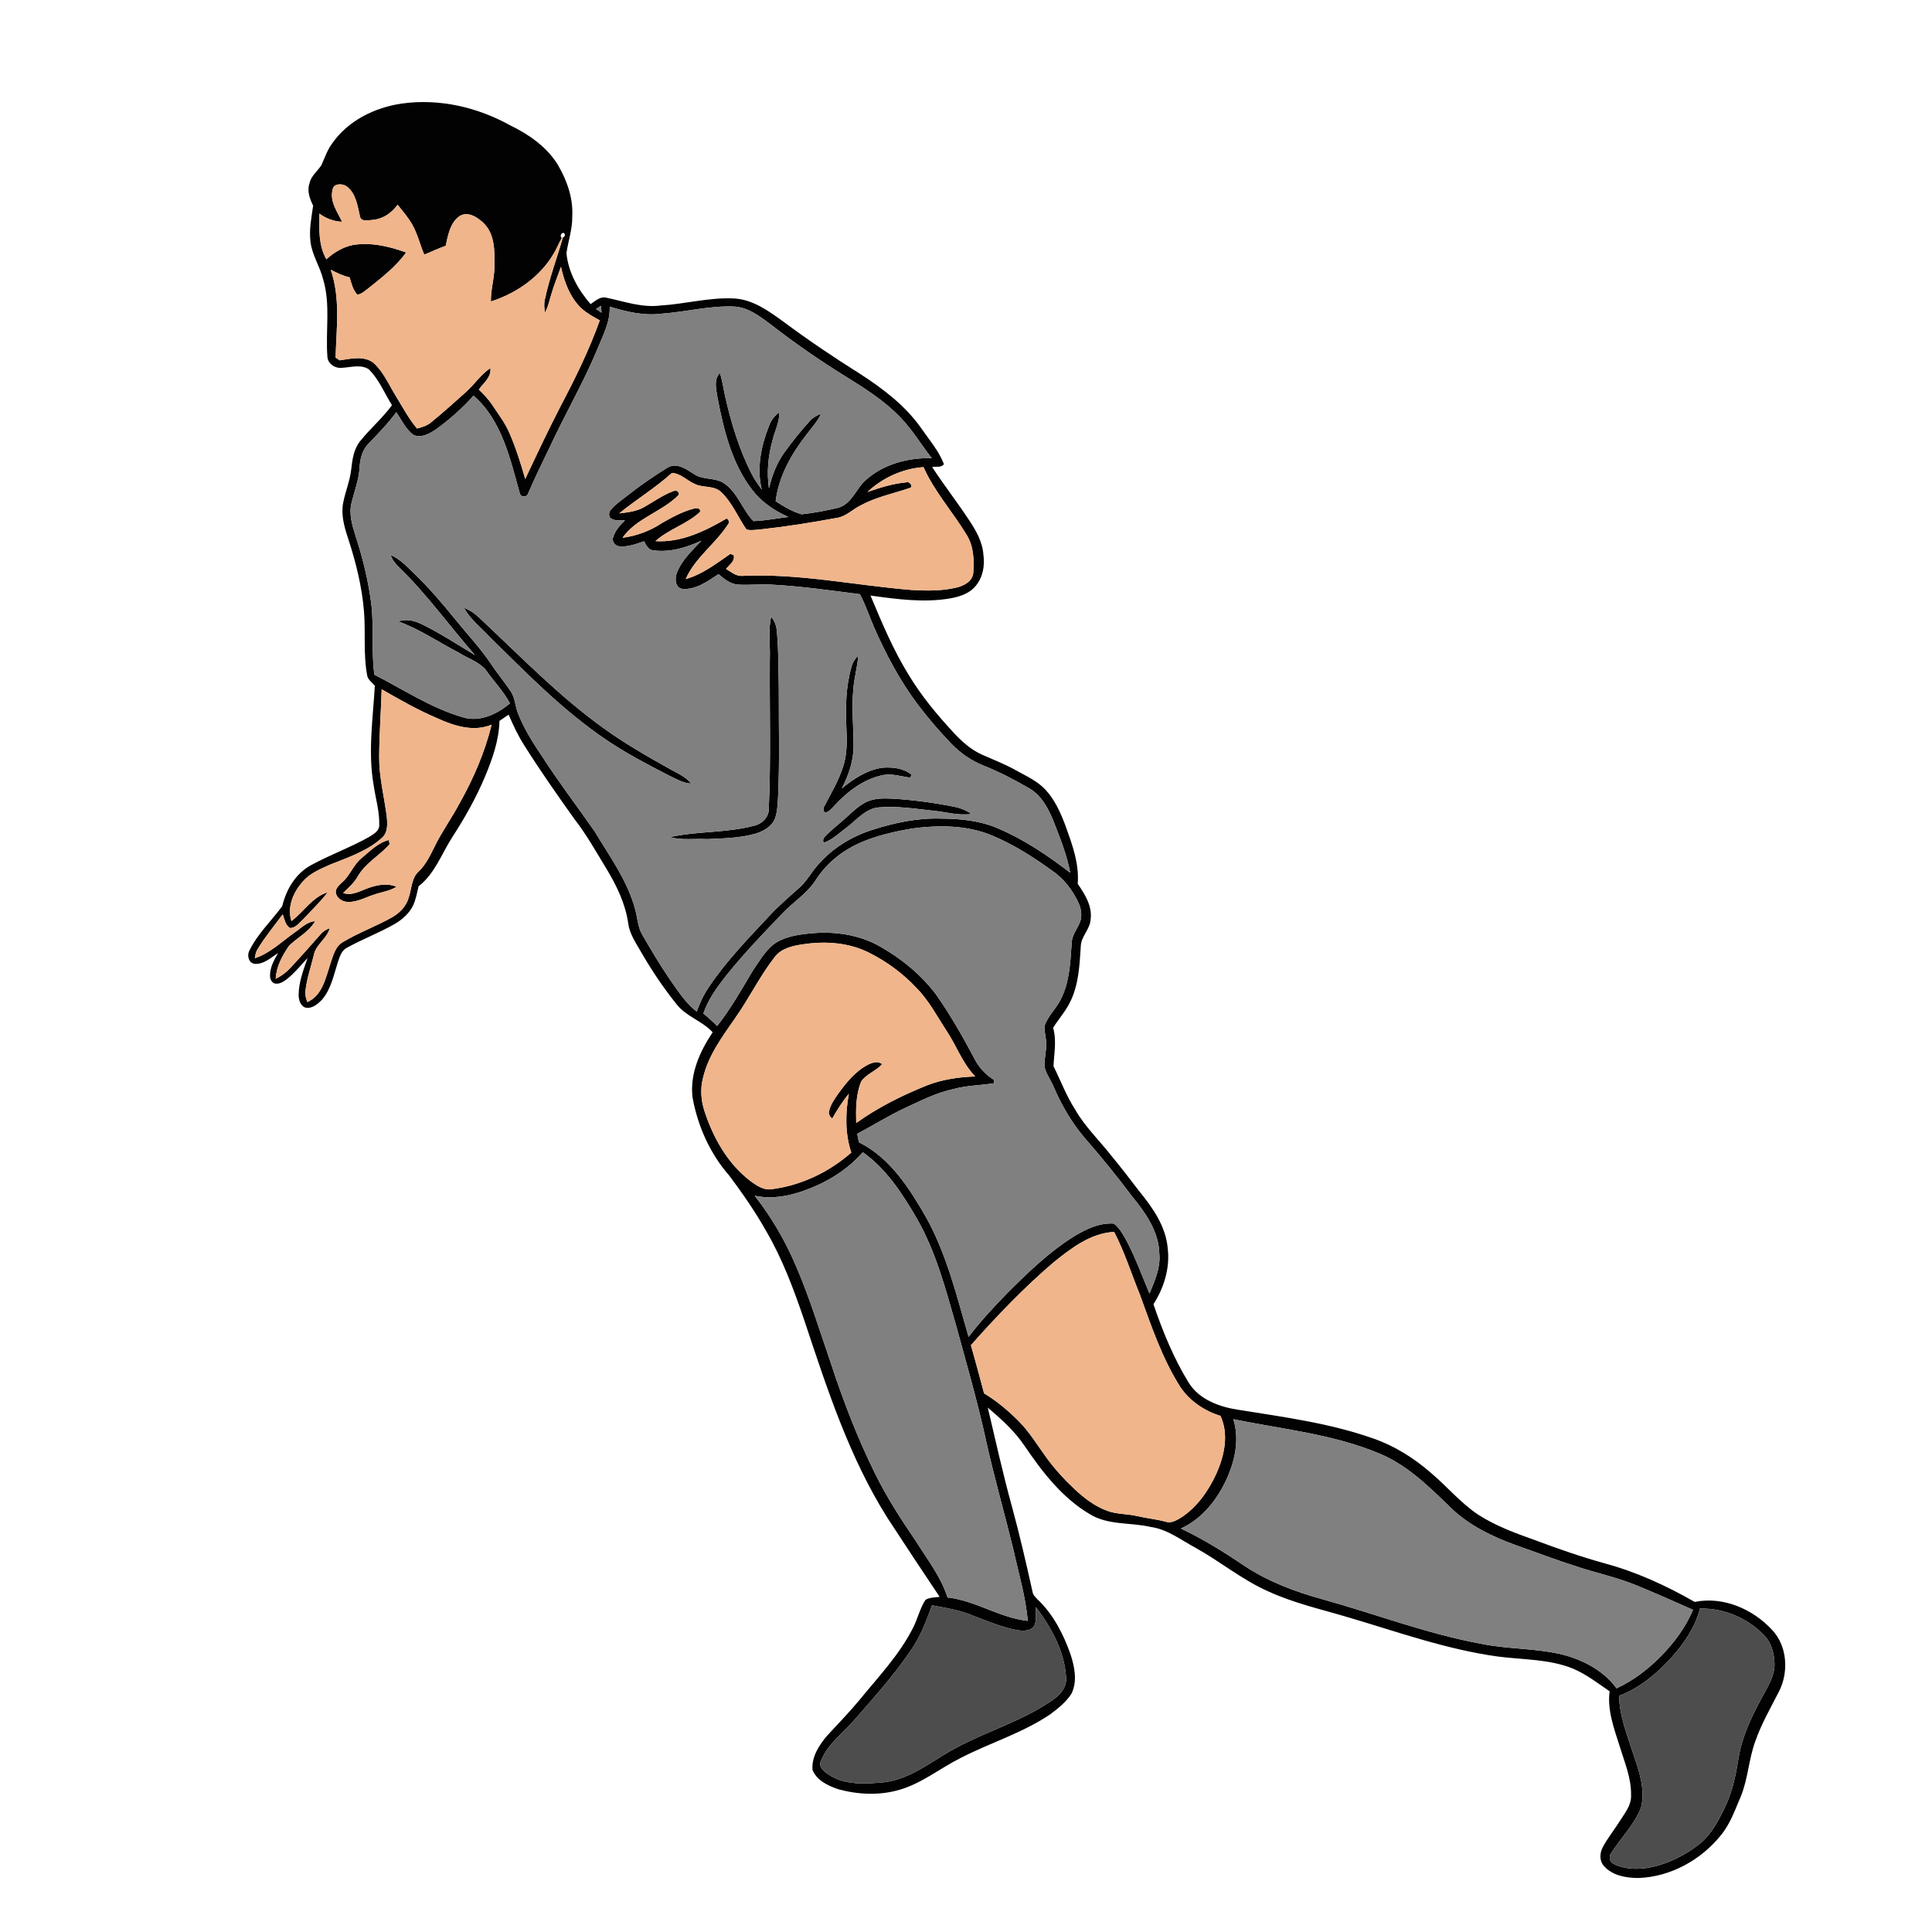 <?xml version="1.0" encoding="UTF-8" ?>
<!DOCTYPE svg PUBLIC "-//W3C//DTD SVG 1.1//EN" "http://www.w3.org/Graphics/SVG/1.1/DTD/svg11.dtd">
<svg width="1000pt" height="1000pt" viewBox="0 0 1000 1000" version="1.1" xmlns="http://www.w3.org/2000/svg">
	<g id="#020202ff">
		<path fill="#020202" opacity="1.00"
			d=" M 208.05 53.59 C 227.31 50.88 247.15 55.48 264.04 64.87 C 273.74 69.55 283.00 75.99 288.74 85.30 C 293.44 93.35 296.73 102.51 296.20 111.97 C 296.34 118.47 294.12 124.65 293.19 130.99 C 294.14 140.90 299.21 150.03 305.70 157.41 C 308.13 155.78 310.70 153.26 313.91 154.10 C 323.12 156.02 332.33 159.38 341.89 158.13 C 354.62 157.38 367.11 153.84 379.92 154.48 C 389.65 154.98 397.84 160.96 405.45 166.47 C 418.17 175.93 431.32 184.81 444.74 193.23 C 456.70 200.94 468.36 209.69 476.66 221.42 C 480.86 227.52 485.88 233.25 488.58 240.23 C 487.22 242.19 484.49 241.33 482.49 241.76 C 488.48 250.94 495.23 259.60 501.28 268.75 C 504.98 274.25 508.50 280.24 509.00 287.02 C 509.82 292.61 508.80 298.70 505.11 303.14 C 501.96 307.17 496.82 308.80 491.98 309.70 C 478.24 312.09 464.25 310.14 450.57 308.26 C 456.47 322.36 462.38 336.53 470.47 349.54 C 476.88 360.13 484.80 369.70 493.18 378.78 C 497.53 383.53 502.41 388.00 508.36 390.64 C 514.08 393.18 519.95 395.43 525.43 398.49 C 530.89 401.55 536.85 404.13 541.18 408.81 C 546.08 414.09 549.01 420.81 551.52 427.47 C 554.98 437.10 558.67 447.01 557.82 457.43 C 561.51 462.87 565.48 469.01 564.50 475.92 C 564.21 481.10 559.44 484.72 559.41 489.94 C 558.77 499.70 558.33 509.91 553.81 518.80 C 551.48 523.57 547.85 527.50 545.09 532.00 C 547.00 538.54 545.58 545.25 545.29 551.87 C 549.02 559.36 551.96 567.30 556.54 574.37 C 561.65 583.31 569.19 590.45 575.49 598.51 C 580.31 604.40 584.99 610.40 589.59 616.47 C 596.59 625.04 603.44 634.74 604.41 646.11 C 605.67 656.23 602.47 666.59 597.02 675.07 C 601.82 689.14 607.48 703.02 615.29 715.72 C 620.76 724.47 631.21 728.24 640.97 729.70 C 664.37 733.46 688.11 736.57 710.57 744.48 C 721.69 748.30 731.79 754.63 740.62 762.34 C 748.92 769.32 755.92 777.83 764.98 783.91 C 774.15 789.86 784.50 793.61 794.74 797.26 C 806.57 801.69 818.51 805.85 830.69 809.23 C 847.03 813.63 862.52 820.77 877.17 829.15 C 891.98 826.15 907.32 832.86 917.30 843.71 C 925.19 852.11 925.91 865.70 920.72 875.68 C 916.37 884.12 911.62 892.43 908.48 901.43 C 905.10 910.73 904.77 920.85 900.96 930.03 C 898.02 936.82 895.59 944.01 890.81 949.81 C 880.50 962.70 864.61 971.52 847.97 972.05 C 841.66 972.04 834.54 970.82 830.19 965.83 C 827.67 963.03 828.01 958.83 829.78 955.75 C 832.20 951.31 835.39 947.35 838.08 943.07 C 840.77 938.76 844.54 934.47 844.23 929.05 C 844.38 920.19 840.80 911.96 838.27 903.64 C 835.38 894.52 831.86 885.15 833.13 875.41 C 827.03 871.22 821.10 866.63 814.25 863.71 C 801.89 858.65 788.28 859.12 775.24 857.41 C 748.74 853.77 723.47 844.67 697.92 837.15 C 683.96 832.97 669.62 829.78 656.34 823.65 C 642.93 817.71 631.58 808.21 618.81 801.14 C 611.27 797.09 604.19 791.48 595.47 790.33 C 585.09 787.91 573.66 789.55 564.21 783.80 C 549.95 775.44 539.56 762.01 530.42 748.53 C 525.26 740.79 518.30 734.56 511.27 728.57 C 515.33 745.73 519.13 762.96 523.82 779.96 C 527.80 794.50 531.17 809.20 534.44 823.92 C 534.68 825.59 535.98 826.74 537.09 827.90 C 545.12 835.55 550.34 845.66 554.01 856.01 C 556.18 862.55 557.77 870.12 554.61 876.61 C 551.80 881.04 547.57 884.36 543.41 887.46 C 529.05 897.09 512.29 902.13 497.02 910.02 C 486.48 915.33 477.10 923.06 465.62 926.38 C 455.36 929.41 444.27 928.91 434.02 926.15 C 428.69 924.36 422.65 921.57 420.53 915.97 C 420.06 909.24 424.04 903.12 428.27 898.22 C 433.85 892.16 439.61 886.25 444.87 879.91 C 454.65 867.92 465.53 856.54 472.56 842.61 C 474.99 837.90 476.11 832.56 479.01 828.10 C 481.18 826.72 483.90 826.91 486.35 826.51 C 477.24 812.96 468.27 799.32 459.34 785.66 C 439.49 754.18 428.01 718.50 416.32 683.44 C 410.94 667.62 405.09 651.84 396.66 637.35 C 391.00 627.29 384.42 617.78 377.51 608.55 C 367.52 597.17 361.15 582.88 358.46 568.05 C 356.96 555.88 362.27 544.19 368.86 534.30 C 363.45 528.38 355.16 526.19 350.22 519.81 C 343.42 511.39 337.39 502.36 331.96 493.00 C 329.24 488.21 325.91 483.54 325.17 477.94 C 323.73 467.88 319.27 458.59 314.08 449.97 C 308.67 441.11 303.62 432.01 297.23 423.81 C 288.29 411.30 279.48 398.69 271.28 385.68 C 268.11 380.69 265.59 375.33 263.27 369.91 C 261.69 370.99 260.10 372.06 258.51 373.13 C 258.30 383.20 254.85 392.79 251.04 401.99 C 246.43 412.89 240.63 423.26 234.18 433.18 C 228.59 441.84 225.09 452.23 216.66 458.74 C 215.84 462.12 215.25 465.61 213.77 468.80 C 211.72 472.85 208.19 475.99 204.30 478.24 C 196.29 482.85 187.59 486.09 179.52 490.58 C 176.72 492.01 175.84 495.25 174.89 497.99 C 172.70 504.71 171.35 512.10 166.55 517.57 C 164.43 519.71 161.63 522.09 158.40 521.61 C 155.53 520.90 154.57 517.58 154.57 514.97 C 154.62 508.34 157.05 502.05 159.18 495.87 C 155.76 499.58 152.56 503.55 148.60 506.72 C 146.77 508.11 144.53 509.63 142.11 509.03 C 140.52 508.42 139.75 506.68 139.76 505.08 C 139.69 500.77 141.85 496.90 143.92 493.28 C 140.29 495.65 136.65 499.10 132.03 498.90 C 128.80 498.70 127.72 494.70 129.02 492.17 C 133.21 483.43 140.47 476.71 146.11 468.98 C 148.12 460.43 152.99 452.20 160.87 447.87 C 170.72 442.48 181.36 438.67 191.15 433.15 C 193.37 431.69 196.44 430.11 196.29 427.00 C 196.50 420.02 194.38 413.25 193.40 406.39 C 190.38 389.32 193.05 372.00 194.01 354.88 C 192.41 353.15 190.17 351.63 189.96 349.08 C 188.04 338.45 189.26 327.57 188.43 316.84 C 187.39 303.60 184.12 290.64 179.98 278.06 C 178.11 272.35 176.45 266.26 177.63 260.23 C 178.76 254.42 181.12 248.90 181.78 242.99 C 182.36 237.92 183.06 232.54 186.35 228.42 C 191.52 221.89 197.98 216.48 202.89 209.72 C 198.95 203.48 196.19 196.32 190.83 191.11 C 186.70 188.42 181.46 190.19 176.90 190.38 C 173.39 190.79 169.51 188.16 169.45 184.43 C 168.45 171.20 171.16 157.61 167.28 144.66 C 165.64 137.90 161.44 131.96 160.69 124.97 C 159.95 118.76 161.20 112.57 162.08 106.45 C 160.37 102.93 158.83 98.93 160.16 95.01 C 160.92 91.15 164.24 88.70 166.31 85.58 C 168.03 81.89 169.27 77.94 171.68 74.61 C 179.85 62.55 193.90 55.62 208.05 53.59 M 172.17 98.10 C 170.54 104.21 174.60 109.58 177.07 114.80 C 172.80 114.60 168.73 113.12 165.32 110.56 C 165.17 118.57 164.83 126.98 168.92 134.20 C 172.83 130.67 177.50 127.83 182.71 126.80 C 192.04 125.28 201.48 127.51 210.23 130.68 C 204.87 138.10 197.52 143.73 190.44 149.40 C 188.74 150.63 187.13 152.28 184.94 152.50 C 182.64 150.05 181.89 146.67 180.97 143.55 C 177.50 142.80 174.31 141.21 171.17 139.60 C 176.28 154.26 174.13 169.91 173.70 185.08 C 174.23 185.43 175.28 186.15 175.81 186.51 C 181.49 185.69 188.22 183.97 193.24 187.74 C 198.50 192.46 201.29 199.14 204.92 205.06 C 208.42 210.72 211.53 216.68 215.84 221.80 C 218.57 221.11 221.33 220.25 223.47 218.32 C 229.48 213.40 235.27 208.22 241.04 203.03 C 245.51 199.07 248.82 193.89 253.81 190.52 C 254.45 195.17 250.25 198.23 247.84 201.63 C 250.30 204.04 252.72 206.52 254.66 209.38 C 257.85 214.27 261.51 218.92 263.78 224.35 C 267.07 231.98 269.58 239.93 271.86 247.92 C 277.70 235.49 283.56 223.06 289.84 210.84 C 297.55 196.24 304.86 181.39 310.45 165.83 C 307.23 164.04 303.95 162.26 301.17 159.81 C 295.05 154.17 292.13 146.01 290.34 138.09 C 288.81 142.55 286.98 146.90 285.63 151.42 C 284.48 154.89 283.89 158.58 282.08 161.80 C 281.69 159.54 281.48 157.22 282.03 154.96 C 284.34 144.06 288.27 133.59 291.37 122.91 C 292.52 122.30 292.71 121.55 291.94 120.64 C 290.53 120.04 289.55 122.47 290.83 123.15 C 289.98 124.52 289.32 126.01 288.61 127.45 C 282.07 141.49 268.61 151.45 254.09 156.05 C 253.91 149.98 255.94 144.12 255.89 138.05 C 256.04 130.39 256.29 121.43 250.43 115.60 C 247.28 112.54 242.29 109.15 237.92 111.83 C 232.96 115.28 231.90 121.74 230.68 127.24 C 226.90 128.55 223.30 130.31 219.59 131.80 C 217.35 126.49 216.05 120.78 213.12 115.77 C 211.03 112.26 208.36 109.15 205.79 105.98 C 202.79 110.13 198.36 113.30 193.16 113.78 C 190.91 113.96 186.81 115.09 186.30 111.89 C 185.05 106.47 184.23 100.13 179.50 96.50 C 177.35 94.90 172.62 94.80 172.17 98.10 M 311.06 158.30 C 310.42 158.70 309.14 159.50 308.50 159.90 C 309.45 160.55 310.41 161.21 311.37 161.87 C 311.26 160.68 311.16 159.49 311.06 158.30 M 315.57 158.71 C 315.91 166.46 312.18 173.39 309.35 180.35 C 302.12 197.91 292.46 214.31 284.52 231.53 C 280.68 239.44 276.82 247.35 273.35 255.43 C 272.62 257.67 269.26 257.43 268.97 255.05 C 263.96 237.26 259.73 217.47 245.09 204.81 C 239.22 211.37 232.60 217.28 225.44 222.41 C 222.13 224.57 217.79 226.97 213.85 225.03 C 209.94 222.02 207.86 217.35 205.12 213.36 C 200.82 219.24 195.71 224.44 190.69 229.69 C 187.46 232.96 186.38 237.56 186.12 242.00 C 185.77 248.24 183.47 254.10 181.99 260.11 C 180.50 265.77 182.20 271.56 183.90 276.96 C 187.84 289.01 190.89 301.38 192.34 313.99 C 193.51 325.70 192.20 337.53 193.78 349.21 C 208.81 356.90 223.12 366.47 239.46 371.23 C 248.25 373.99 257.29 369.62 263.95 364.05 C 260.55 357.66 255.38 352.50 251.31 346.57 C 247.59 342.37 241.93 340.69 237.30 337.72 C 226.89 332.38 217.22 325.60 206.14 321.66 C 210.11 320.25 214.35 321.15 218.02 322.96 C 227.70 327.59 236.64 333.59 245.85 339.07 C 232.64 323.98 220.92 307.56 206.50 293.56 C 204.63 291.80 203.00 289.75 202.19 287.28 C 207.25 289.34 210.87 293.57 214.75 297.23 C 222.41 304.61 229.29 312.75 235.99 321.01 C 241.94 328.39 248.52 335.30 253.82 343.19 C 257.09 348.18 260.96 352.75 264.27 357.71 C 266.45 360.86 266.62 364.78 267.78 368.33 C 270.89 376.61 275.60 384.16 280.55 391.44 C 289.11 404.74 298.71 417.33 307.75 430.29 C 315.64 443.38 324.96 456.08 328.88 471.08 C 330.01 475.27 330.11 479.82 332.36 483.65 C 336.91 491.63 341.66 499.51 346.83 507.12 C 350.99 512.95 354.86 519.17 360.62 523.60 C 362.21 519.15 364.21 514.83 366.89 510.93 C 375.97 497.30 387.49 485.56 398.61 473.62 C 403.27 468.62 408.48 464.17 413.58 459.64 C 417.59 456.19 419.96 451.36 423.49 447.50 C 430.86 438.99 440.80 432.95 451.47 429.54 C 462.94 425.85 474.95 423.30 487.05 423.69 C 497.00 423.75 507.13 424.72 516.37 428.69 C 529.95 434.43 542.27 442.78 553.94 451.72 C 552.22 442.40 548.61 433.57 545.19 424.78 C 542.54 418.37 539.05 411.76 532.86 408.13 C 525.14 403.62 517.18 399.50 508.87 396.18 C 502.79 393.73 497.30 389.97 492.74 385.27 C 486.31 378.66 480.29 371.63 474.75 364.26 C 465.61 352.08 458.51 338.51 452.37 324.60 C 449.92 318.93 448.00 313.03 445.09 307.56 C 430.07 305.65 415.04 303.47 399.91 302.64 C 393.93 302.22 387.94 302.98 381.98 302.59 C 377.99 302.33 374.82 299.66 371.92 297.18 C 366.28 300.82 360.19 305.44 353.11 304.79 C 349.28 304.10 349.22 299.22 350.41 296.34 C 352.98 289.76 358.36 284.88 363.08 279.83 C 355.39 283.42 346.79 286.02 338.24 284.87 C 335.62 284.67 334.43 282.20 333.37 280.16 C 329.35 281.54 325.21 283.12 320.89 282.81 C 318.61 282.76 316.56 280.46 317.33 278.18 C 318.35 274.65 320.93 271.87 323.47 269.33 C 320.93 269.20 318.01 269.80 315.86 268.10 C 315.05 266.88 315.05 265.24 316.01 264.10 C 318.34 261.08 321.63 259.01 324.56 256.64 C 331.34 251.28 338.47 246.38 345.82 241.85 C 350.72 239.32 355.42 243.02 359.43 245.49 C 364.07 248.58 370.26 247.01 374.85 250.21 C 381.85 255.02 384.24 263.79 389.96 269.72 C 396.04 269.53 402.03 268.28 408.06 267.57 C 400.86 264.44 394.15 259.85 389.35 253.58 C 378.79 239.90 374.63 222.67 371.42 206.02 C 370.78 201.73 369.21 196.60 372.61 193.04 C 373.92 197.06 374.45 201.27 375.39 205.39 C 378.56 219.26 382.71 233.02 389.27 245.69 C 390.67 248.42 392.46 250.92 394.29 253.38 C 391.50 242.24 393.98 230.57 398.16 220.12 C 399.16 217.38 401.03 215.09 403.37 213.39 C 403.52 218.46 401.03 223.01 399.87 227.84 C 397.63 235.93 396.75 244.44 398.03 252.78 C 399.58 246.11 402.05 239.60 406.10 234.03 C 410.16 228.51 414.39 223.10 419.02 218.05 C 420.60 216.22 422.72 215.01 424.98 214.20 C 423.16 218.11 420.22 221.29 417.64 224.70 C 409.73 234.81 403.06 246.46 401.48 259.41 C 405.68 262.18 410.08 264.81 414.95 266.20 C 421.33 265.50 427.69 264.26 433.94 262.80 C 441.07 260.68 443.09 252.75 448.31 248.31 C 457.53 240.10 470.12 236.87 482.26 237.13 C 476.76 230.15 472.22 222.40 465.99 216.01 C 457.86 207.52 447.87 201.16 437.94 195.01 C 424.51 186.69 411.47 177.74 399.03 168.02 C 393.35 163.81 387.34 159.05 379.98 158.67 C 367.46 158.14 355.24 161.43 342.81 162.33 C 333.57 163.58 324.34 161.46 315.57 158.71 M 449.00 254.64 C 455.51 252.40 462.18 250.30 469.07 249.67 C 470.82 248.90 472.98 252.11 470.81 252.61 C 462.38 255.48 453.50 257.25 445.59 261.53 C 441.33 263.56 437.91 267.41 433.06 268.07 C 420.11 270.47 407.10 272.56 394.01 273.98 C 391.48 274.14 388.89 274.70 386.39 274.10 C 381.97 267.71 379.01 260.18 373.30 254.72 C 369.60 251.15 363.98 252.62 359.63 250.51 C 355.60 248.77 352.41 245.06 347.80 244.80 C 339.28 252.50 329.39 258.47 320.51 265.73 C 324.90 265.19 329.48 264.73 333.39 262.47 C 338.36 259.65 343.06 256.24 348.46 254.23 C 349.94 253.63 351.61 254.21 351.37 256.07 C 342.82 264.96 329.44 268.03 322.22 278.35 C 329.50 277.39 336.57 274.79 342.67 270.68 C 347.87 267.74 353.20 264.80 359.02 263.29 C 360.35 262.84 362.95 262.87 362.27 265.05 C 355.48 271.30 346.13 273.90 339.25 280.09 C 352.55 280.93 364.96 274.91 376.11 268.36 C 377.46 269.31 377.64 270.40 376.66 271.63 C 370.20 281.58 359.75 288.67 354.93 299.72 C 363.55 297.31 370.74 291.69 378.00 286.71 C 378.43 286.86 379.30 287.16 379.73 287.31 C 380.66 290.37 377.42 292.39 375.78 294.47 C 378.33 295.99 380.79 298.18 383.95 298.08 C 413.53 296.64 442.69 303.03 472.06 305.39 C 479.80 305.81 487.70 305.93 495.28 304.07 C 498.91 303.16 503.07 301.03 503.72 296.95 C 504.27 290.08 504.06 282.67 500.23 276.68 C 493.09 264.88 483.64 254.48 478.01 241.79 C 467.20 242.53 456.90 247.27 449.00 254.64 M 197.55 356.78 C 197.20 368.52 196.30 380.24 196.26 391.98 C 196.22 402.14 198.78 412.03 200.11 422.04 C 200.54 425.96 201.00 430.76 197.71 433.65 C 190.23 440.46 180.39 443.72 171.16 447.40 C 166.12 449.67 160.72 451.79 156.96 456.02 C 151.96 461.52 148.46 469.29 150.83 476.76 C 157.21 471.96 161.68 464.25 169.62 461.84 C 165.78 466.85 161.17 471.23 156.89 475.86 C 154.85 477.62 153.01 480.44 150.01 480.32 C 147.65 478.74 147.24 475.72 146.33 473.26 C 141.94 479.26 137.12 484.97 133.29 491.36 C 132.38 492.74 132.18 494.39 131.88 495.98 C 139.78 493.39 145.87 487.33 152.55 482.62 C 155.84 480.40 158.92 477.04 163.10 476.81 C 160.01 482.31 154.06 485.18 149.67 489.46 C 146.14 494.55 143.00 500.29 142.70 506.62 C 145.49 505.27 148.02 503.44 150.12 501.17 C 155.45 495.47 160.64 489.64 165.77 483.76 C 167.06 482.19 168.76 481.07 170.69 480.43 C 169.22 485.91 163.36 488.89 162.38 494.55 C 160.92 500.65 158.74 506.61 158.11 512.88 C 157.81 514.87 158.39 516.82 159.08 518.67 C 166.88 515.25 168.55 506.13 171.00 498.89 C 172.41 494.78 173.47 489.86 177.56 487.55 C 185.70 482.70 194.65 479.45 202.90 474.82 C 206.87 472.54 210.39 469.00 211.58 464.47 C 213.15 459.91 212.92 454.32 216.86 450.94 C 220.54 447.31 222.77 442.59 225.03 438.02 C 228.79 430.33 233.85 423.39 237.84 415.83 C 245.07 403.01 250.94 389.39 254.47 375.08 C 245.16 378.99 235.02 375.75 226.34 371.78 C 216.36 367.54 206.93 362.18 197.55 356.78 M 472.03 428.85 C 460.29 430.90 448.31 433.67 438.06 440.00 C 431.77 443.89 426.34 449.17 422.30 455.37 C 417.88 462.49 410.50 466.87 404.86 472.90 C 394.90 483.30 384.89 493.70 375.88 504.95 C 371.16 510.98 366.52 517.27 364.07 524.60 C 366.55 526.63 368.95 528.76 371.19 531.06 C 378.21 522.16 383.77 512.28 389.55 502.58 C 392.73 497.85 395.69 492.81 400.06 489.06 C 405.42 484.92 412.37 483.86 418.93 483.17 C 431.56 481.83 444.83 483.66 455.92 490.14 C 466.86 496.35 476.75 504.56 484.39 514.59 C 491.79 525.14 498.22 536.33 504.24 547.72 C 506.54 552.37 510.10 556.27 514.54 558.98 C 514.53 559.40 514.52 560.25 514.52 560.68 C 507.50 561.83 500.31 561.79 493.42 563.72 C 484.59 565.61 476.52 569.77 468.37 573.52 C 459.90 577.50 451.95 582.47 443.70 586.87 C 443.98 588.31 444.28 589.78 444.57 591.24 C 461.00 599.38 471.10 615.65 479.90 631.05 C 490.22 650.10 495.37 671.31 501.34 691.98 C 507.44 683.97 514.27 676.56 521.31 669.37 C 531.84 658.82 542.68 648.35 555.30 640.31 C 561.67 636.41 568.88 632.78 576.54 633.33 C 579.63 635.72 581.48 639.28 583.33 642.64 C 587.83 651.34 591.21 660.54 594.98 669.57 C 597.63 663.03 600.74 656.28 600.08 649.05 C 599.87 637.50 592.87 627.68 585.85 619.10 C 578.04 608.67 569.80 598.57 561.23 588.76 C 554.45 580.78 549.22 571.56 545.11 561.96 C 543.68 558.61 541.29 555.63 540.63 552.00 C 540.46 547.96 541.67 544.00 541.50 539.96 C 541.45 536.97 540.48 534.06 540.63 531.07 C 542.37 525.82 546.76 522.04 549.12 517.11 C 553.67 508.15 554.02 497.83 554.71 488.00 C 554.81 484.17 557.35 481.16 558.79 477.79 C 560.24 474.55 559.75 470.78 558.37 467.61 C 555.29 460.86 550.65 454.75 544.46 450.58 C 534.78 443.59 524.62 437.08 513.56 432.50 C 500.50 426.99 485.85 427.00 472.03 428.85 M 401.16 495.14 C 393.40 505.03 387.91 516.44 380.70 526.71 C 373.95 536.43 366.58 546.26 363.87 557.99 C 362.36 563.65 362.86 569.62 364.64 575.15 C 369.13 588.81 376.46 602.02 387.99 610.96 C 391.38 613.53 395.40 616.38 399.90 615.46 C 414.94 613.45 429.27 606.56 440.63 596.56 C 437.35 586.79 437.53 576.20 439.36 566.16 C 436.03 570.09 433.33 574.48 430.78 578.94 C 429.57 578.01 428.67 576.59 429.15 575.03 C 429.82 571.85 431.79 569.17 433.57 566.52 C 437.85 560.57 442.60 554.56 449.23 551.11 C 451.47 550.01 454.43 548.93 456.59 550.82 C 453.47 554.30 448.58 555.80 445.80 559.68 C 442.94 566.48 442.99 574.02 443.17 581.27 C 454.46 573.16 466.99 566.95 479.85 561.77 C 487.79 558.69 496.33 557.45 504.81 557.18 C 498.28 550.54 495.20 541.53 490.14 533.87 C 485.13 526.24 480.89 517.99 474.44 511.44 C 467.43 503.92 459.02 497.72 449.84 493.12 C 439.49 487.92 427.49 487.02 416.17 488.69 C 410.77 489.44 404.74 490.62 401.16 495.14 M 422.70 613.68 C 412.73 618.08 401.56 621.27 390.65 618.92 C 399.30 629.95 406.41 642.18 411.91 655.07 C 419.16 671.77 424.41 689.23 430.33 706.43 C 436.69 725.72 444.02 744.73 453.05 762.95 C 459.07 775.15 466.48 786.59 474.15 797.81 C 480.01 807.21 487.05 816.14 490.44 826.84 C 504.95 828.45 517.47 837.41 531.99 838.96 C 530.86 826.47 527.24 814.40 524.56 802.19 C 519.97 783.37 514.61 764.75 510.41 745.83 C 506.04 725.69 500.29 705.88 494.85 686.01 C 489.41 667.10 484.39 647.78 474.50 630.59 C 467.08 617.87 458.80 605.03 446.59 596.39 C 440.10 603.91 431.71 609.60 422.70 613.68 M 545.41 653.33 C 529.99 666.46 515.96 681.13 502.55 696.28 C 504.90 704.56 507.15 712.88 509.36 721.21 C 515.98 725.16 521.90 730.20 527.34 735.65 C 532.93 741.25 536.97 748.12 541.64 754.46 C 545.93 760.37 550.88 765.77 556.20 770.78 C 561.13 775.39 566.62 779.62 573.02 781.97 C 578.01 783.82 583.43 783.52 588.57 784.71 C 593.41 785.86 598.39 786.31 603.22 787.59 C 606.15 788.67 608.98 786.89 611.41 785.44 C 619.72 780.01 625.56 771.54 629.64 762.64 C 633.73 753.39 636.17 742.40 631.69 732.83 C 623.44 730.32 615.88 725.19 611.00 718.03 C 601.55 703.17 595.93 686.39 589.95 669.95 C 585.56 659.16 582.06 647.98 576.67 637.63 C 564.51 638.29 554.51 646.00 545.41 653.33 M 638.37 734.59 C 641.51 744.43 639.43 755.08 635.45 764.36 C 630.56 775.53 622.59 786.04 611.23 791.16 C 622.61 796.57 633.36 803.19 643.78 810.26 C 656.06 818.46 669.99 823.76 684.16 827.67 C 711.78 835.33 738.69 845.69 766.96 850.88 C 781.03 853.74 795.61 853.04 809.56 856.62 C 820.00 859.46 830.27 864.97 836.72 873.88 C 845.50 869.83 853.26 863.85 860.00 856.95 C 866.70 850.04 872.55 842.17 876.29 833.25 C 866.68 828.95 857.05 824.71 847.32 820.70 C 837.27 816.53 826.60 814.28 816.29 810.89 C 805.77 807.55 795.45 803.59 785.03 799.94 C 772.57 795.45 760.30 789.59 750.73 780.23 C 739.63 769.47 728.30 758.20 713.74 752.26 C 689.75 742.25 663.62 739.74 638.37 734.59 M 482.42 830.90 C 479.45 839.03 476.40 847.23 471.34 854.34 C 462.87 866.95 452.64 878.26 442.70 889.71 C 436.72 896.76 428.61 902.39 425.03 911.19 C 423.29 914.28 426.34 916.82 428.68 918.35 C 437.16 924.21 448.09 923.38 457.85 922.47 C 471.56 920.75 482.34 911.46 494.09 905.10 C 510.48 896.16 528.81 890.96 544.27 880.32 C 548.45 877.61 552.38 873.41 551.80 868.03 C 550.94 854.62 544.10 842.34 536.17 831.79 C 536.07 834.98 536.66 838.38 535.41 841.42 C 533.52 844.43 529.41 844.25 526.33 843.74 C 517.75 842.07 509.70 838.54 501.56 835.46 C 495.40 833.13 488.86 832.15 482.42 830.90 M 879.91 832.58 C 877.42 842.24 871.68 850.66 865.09 857.99 C 857.54 866.30 848.65 873.74 838.04 877.76 C 838.20 888.44 842.41 898.37 845.56 908.41 C 848.54 916.98 851.59 926.31 849.44 935.43 C 846.07 944.33 839.08 951.17 834.00 959.07 C 832.57 960.87 833.04 963.70 835.17 964.73 C 840.53 967.51 846.86 967.64 852.72 966.82 C 862.54 965.15 871.78 960.64 879.57 954.49 C 885.88 949.47 889.61 942.13 893.02 935.01 C 896.80 927.11 898.51 918.46 899.89 909.87 C 901.61 899.04 906.39 889.04 911.52 879.46 C 914.56 873.65 918.67 867.86 918.48 861.01 C 918.26 855.89 917.00 850.45 913.33 846.68 C 904.81 837.55 892.39 832.34 879.91 832.58 Z" />
		<path fill="#020202" opacity="1.00"
			d=" M 240.18 314.58 C 243.40 315.83 246.20 317.89 248.67 320.30 C 269.34 339.67 289.15 360.17 312.22 376.77 C 323.23 384.77 335.07 391.53 346.94 398.16 C 350.73 400.31 354.99 401.99 357.71 405.57 C 353.35 405.35 349.58 402.98 345.74 401.14 C 334.89 395.58 324.07 389.88 313.94 383.05 C 291.54 367.95 272.58 348.52 253.42 329.64 C 248.90 324.73 243.35 320.57 240.18 314.58 Z" />
		<path fill="#020202" opacity="1.00"
			d=" M 399.17 319.20 C 400.91 321.40 401.97 324.05 402.11 326.87 C 403.03 336.86 402.92 346.92 403.11 356.94 C 403.03 375.62 403.61 394.32 402.71 412.99 C 402.45 416.68 402.38 420.50 401.00 423.99 C 399.22 428.08 394.94 430.35 390.85 431.56 C 382.78 433.83 374.31 433.94 365.99 434.32 C 359.58 433.94 353.01 435.03 346.74 433.29 C 361.03 430.10 376.01 431.19 390.20 427.42 C 394.57 426.43 398.25 422.80 397.94 418.08 C 399.07 392.41 398.25 366.70 398.45 341.01 C 398.74 333.74 397.46 326.35 399.17 319.20 Z" />
		<path fill="#020202" opacity="1.00"
			d=" M 440.77 345.02 C 441.31 342.79 442.64 340.89 444.23 339.28 C 443.83 345.25 442.04 351.03 441.66 357.02 C 440.72 366.68 441.85 376.37 441.81 386.04 C 441.83 393.82 439.23 401.29 435.69 408.12 C 441.84 403.08 448.85 398.40 456.91 397.35 C 462.03 396.97 467.74 397.62 471.84 401.00 C 471.67 401.38 471.33 402.15 471.16 402.53 C 466.20 401.84 461.18 400.11 456.14 401.37 C 446.60 403.61 438.48 409.84 431.95 416.94 C 430.47 418.42 429.13 420.40 426.86 420.63 C 425.99 419.43 426.13 418.08 426.88 416.90 C 430.49 410.05 434.48 403.30 436.70 395.83 C 438.48 389.73 438.41 383.30 438.09 377.02 C 437.58 366.31 437.75 355.39 440.77 345.02 Z" />
		<path fill="#020202" opacity="1.00"
			d=" M 448.80 414.91 C 452.96 413.06 457.63 413.19 462.08 413.39 C 472.67 414.02 483.21 415.45 493.62 417.52 C 496.91 418.12 500.04 419.41 502.82 421.28 C 496.12 422.30 489.53 420.21 482.90 419.61 C 473.63 418.59 464.29 417.12 454.95 417.89 C 448.01 418.48 443.47 424.33 438.29 428.27 C 434.40 431.08 430.90 434.73 426.25 436.27 C 425.84 434.97 426.09 433.88 427.00 432.98 C 430.22 429.54 434.06 426.76 437.51 423.57 C 441.06 420.43 444.44 416.93 448.80 414.91 Z" />
		<path fill="#020202" opacity="1.00"
			d=" M 187.17 444.14 C 191.47 440.56 195.69 436.17 201.26 434.77 C 201.36 435.31 201.56 436.40 201.66 436.94 C 196.64 442.76 189.38 446.51 185.38 453.29 C 183.47 456.82 180.43 459.46 177.58 462.22 C 182.37 463.85 186.79 460.92 191.17 459.45 C 195.65 457.92 200.71 457.05 205.21 458.97 C 201.81 461.21 197.68 461.63 193.91 462.96 C 189.29 464.37 184.90 467.06 179.92 466.84 C 177.18 466.74 174.28 464.88 173.81 462.04 C 173.57 459.82 175.50 458.31 176.87 456.89 C 181.16 453.34 182.81 447.65 187.17 444.14 Z" />
	</g>
	<g id="#f0b58bff">
		<path fill="#f0b58b" opacity="1.00"
			d=" M 172.17 98.10 C 172.62 94.80 177.35 94.90 179.50 96.50 C 184.23 100.13 185.05 106.47 186.30 111.89 C 186.81 115.09 190.91 113.96 193.16 113.78 C 198.36 113.30 202.79 110.13 205.79 105.98 C 208.36 109.15 211.03 112.26 213.12 115.77 C 216.05 120.78 217.35 126.49 219.59 131.80 C 223.30 130.31 226.90 128.55 230.68 127.24 C 231.90 121.74 232.96 115.28 237.92 111.83 C 242.29 109.15 247.28 112.54 250.43 115.60 C 256.29 121.43 256.04 130.39 255.89 138.05 C 255.94 144.12 253.91 149.98 254.09 156.05 C 268.61 151.45 282.07 141.49 288.61 127.45 C 289.32 126.01 289.98 124.52 290.83 123.15 L 291.37 122.91 C 288.27 133.59 284.34 144.06 282.03 154.96 C 281.48 157.22 281.69 159.54 282.08 161.80 C 283.89 158.58 284.48 154.89 285.63 151.42 C 286.98 146.90 288.81 142.55 290.34 138.09 C 292.13 146.01 295.05 154.17 301.17 159.81 C 303.95 162.26 307.23 164.04 310.45 165.83 C 304.86 181.39 297.55 196.24 289.84 210.84 C 283.56 223.06 277.70 235.49 271.86 247.92 C 269.58 239.93 267.07 231.98 263.78 224.35 C 261.51 218.92 257.85 214.27 254.66 209.38 C 252.72 206.52 250.30 204.04 247.84 201.63 C 250.25 198.23 254.45 195.17 253.81 190.52 C 248.82 193.89 245.51 199.07 241.04 203.03 C 235.27 208.22 229.48 213.40 223.47 218.32 C 221.33 220.25 218.57 221.11 215.84 221.80 C 211.53 216.68 208.42 210.72 204.92 205.06 C 201.29 199.14 198.50 192.46 193.24 187.74 C 188.22 183.97 181.49 185.69 175.81 186.51 C 175.28 186.15 174.23 185.43 173.70 185.08 C 174.13 169.91 176.28 154.26 171.17 139.60 C 174.31 141.21 177.50 142.80 180.97 143.55 C 181.89 146.67 182.64 150.05 184.94 152.50 C 187.13 152.28 188.74 150.63 190.44 149.40 C 197.52 143.73 204.87 138.10 210.23 130.68 C 201.48 127.51 192.04 125.28 182.71 126.80 C 177.50 127.83 172.83 130.67 168.92 134.20 C 164.83 126.98 165.17 118.57 165.32 110.56 C 168.73 113.12 172.80 114.60 177.07 114.80 C 174.60 109.58 170.54 104.21 172.17 98.10 Z" />
		<path fill="#f0b58b" opacity="1.00"
			d=" M 449.00 254.64 C 456.90 247.27 467.20 242.53 478.01 241.79 C 483.64 254.48 493.09 264.88 500.23 276.68 C 504.06 282.67 504.27 290.08 503.72 296.95 C 503.07 301.03 498.91 303.16 495.28 304.07 C 487.70 305.93 479.80 305.81 472.06 305.39 C 442.69 303.03 413.53 296.64 383.95 298.08 C 380.79 298.18 378.33 295.99 375.78 294.47 C 377.42 292.39 380.66 290.37 379.73 287.31 C 379.30 287.16 378.43 286.86 378.00 286.71 C 370.74 291.69 363.55 297.31 354.93 299.72 C 359.75 288.67 370.20 281.58 376.66 271.63 C 377.64 270.40 377.46 269.31 376.11 268.36 C 364.96 274.91 352.55 280.93 339.25 280.09 C 346.13 273.90 355.48 271.30 362.27 265.05 C 362.95 262.87 360.35 262.84 359.02 263.29 C 353.20 264.80 347.87 267.74 342.67 270.68 C 336.57 274.79 329.50 277.39 322.22 278.35 C 329.44 268.03 342.82 264.96 351.37 256.07 C 351.61 254.21 349.94 253.63 348.46 254.23 C 343.06 256.24 338.36 259.65 333.39 262.47 C 329.48 264.73 324.90 265.19 320.51 265.73 C 329.39 258.47 339.28 252.50 347.80 244.80 C 352.41 245.06 355.60 248.77 359.63 250.51 C 363.98 252.62 369.60 251.15 373.30 254.72 C 379.01 260.18 381.97 267.71 386.39 274.10 C 388.89 274.70 391.48 274.14 394.01 273.98 C 407.10 272.56 420.11 270.47 433.06 268.07 C 437.91 267.41 441.33 263.56 445.59 261.53 C 453.50 257.25 462.38 255.48 470.81 252.61 C 472.98 252.11 470.82 248.90 469.07 249.67 C 462.18 250.30 455.51 252.40 449.00 254.64 Z" />
		<path fill="#f0b58b" opacity="1.00"
			d=" M 197.55 356.78 C 206.93 362.18 216.36 367.54 226.34 371.78 C 235.02 375.75 245.16 378.99 254.47 375.08 C 250.94 389.39 245.07 403.01 237.84 415.83 C 233.85 423.39 228.79 430.33 225.03 438.02 C 222.77 442.59 220.54 447.31 216.86 450.94 C 212.92 454.32 213.15 459.91 211.58 464.47 C 210.39 469.00 206.87 472.54 202.90 474.82 C 194.65 479.45 185.70 482.70 177.56 487.55 C 173.47 489.86 172.41 494.78 171.00 498.89 C 168.55 506.13 166.88 515.25 159.08 518.67 C 158.39 516.82 157.81 514.87 158.11 512.88 C 158.74 506.61 160.92 500.65 162.38 494.55 C 163.36 488.89 169.22 485.91 170.69 480.43 C 168.76 481.07 167.06 482.19 165.77 483.76 C 160.64 489.64 155.45 495.47 150.12 501.17 C 148.02 503.44 145.49 505.27 142.70 506.62 C 143.00 500.29 146.14 494.55 149.67 489.46 C 154.06 485.18 160.01 482.31 163.10 476.81 C 158.92 477.04 155.84 480.40 152.55 482.62 C 145.87 487.33 139.78 493.39 131.88 495.98 C 132.18 494.39 132.38 492.74 133.29 491.36 C 137.12 484.97 141.94 479.26 146.33 473.26 C 147.24 475.72 147.65 478.74 150.01 480.32 C 153.01 480.44 154.85 477.62 156.89 475.86 C 161.17 471.23 165.78 466.85 169.62 461.84 C 161.68 464.25 157.21 471.96 150.83 476.76 C 148.46 469.29 151.96 461.52 156.96 456.02 C 160.72 451.79 166.12 449.67 171.16 447.40 C 180.39 443.72 190.23 440.46 197.71 433.65 C 201.00 430.76 200.54 425.96 200.11 422.04 C 198.78 412.03 196.22 402.14 196.26 391.98 C 196.30 380.24 197.20 368.52 197.55 356.78 M 187.17 444.14 C 182.81 447.65 181.16 453.34 176.87 456.89 C 175.50 458.31 173.57 459.82 173.81 462.04 C 174.28 464.88 177.18 466.74 179.92 466.84 C 184.90 467.06 189.29 464.37 193.91 462.96 C 197.68 461.63 201.81 461.21 205.21 458.97 C 200.71 457.05 195.65 457.92 191.17 459.45 C 186.79 460.92 182.37 463.85 177.58 462.22 C 180.43 459.46 183.47 456.82 185.38 453.29 C 189.38 446.51 196.64 442.76 201.66 436.94 C 201.56 436.40 201.36 435.31 201.26 434.77 C 195.69 436.17 191.47 440.56 187.17 444.14 Z" />
		<path fill="#f0b58b" opacity="1.00"
			d=" M 401.16 495.14 C 404.74 490.62 410.77 489.44 416.17 488.69 C 427.49 487.02 439.49 487.92 449.84 493.12 C 459.02 497.72 467.43 503.92 474.44 511.44 C 480.89 517.99 485.13 526.24 490.14 533.87 C 495.20 541.53 498.28 550.54 504.81 557.18 C 496.33 557.45 487.79 558.69 479.85 561.77 C 466.99 566.95 454.46 573.16 443.17 581.27 C 442.99 574.02 442.94 566.48 445.80 559.68 C 448.58 555.80 453.47 554.30 456.59 550.82 C 454.43 548.93 451.47 550.01 449.23 551.11 C 442.60 554.56 437.85 560.57 433.57 566.52 C 431.79 569.17 429.82 571.85 429.15 575.03 C 428.67 576.59 429.57 578.01 430.78 578.94 C 433.33 574.48 436.03 570.09 439.36 566.16 C 437.53 576.20 437.35 586.79 440.63 596.56 C 429.27 606.56 414.94 613.45 399.90 615.46 C 395.40 616.38 391.38 613.53 387.99 610.96 C 376.46 602.02 369.13 588.81 364.64 575.15 C 362.86 569.62 362.36 563.65 363.87 557.99 C 366.58 546.26 373.95 536.43 380.70 526.71 C 387.91 516.44 393.40 505.03 401.16 495.14 Z" />
		<path fill="#f0b58b" opacity="1.00"
			d=" M 545.41 653.33 C 554.51 646.00 564.51 638.29 576.67 637.63 C 582.06 647.98 585.56 659.16 589.95 669.95 C 595.93 686.39 601.55 703.17 611.00 718.03 C 615.88 725.19 623.44 730.32 631.69 732.83 C 636.17 742.40 633.73 753.39 629.64 762.64 C 625.56 771.54 619.72 780.01 611.41 785.44 C 608.98 786.89 606.15 788.67 603.22 787.59 C 598.39 786.31 593.41 785.86 588.57 784.71 C 583.43 783.52 578.01 783.82 573.02 781.97 C 566.62 779.62 561.13 775.39 556.20 770.78 C 550.88 765.77 545.93 760.37 541.64 754.46 C 536.97 748.12 532.93 741.25 527.34 735.65 C 521.90 730.20 515.98 725.16 509.36 721.21 C 507.15 712.88 504.90 704.56 502.55 696.28 C 515.96 681.13 529.99 666.46 545.41 653.33 Z" />
	</g>
	<g id="#f11b27ff">
		<path fill="grey" opacity="1.00"
			d=" M 311.06 158.30 C 311.16 159.49 311.26 160.68 311.37 161.87 C 310.41 161.21 309.45 160.55 308.50 159.90 C 309.14 159.50 310.42 158.70 311.06 158.30 Z" />
		<path fill="grey" opacity="1.00"
			d=" M 315.57 158.71 C 324.34 161.46 333.57 163.58 342.81 162.33 C 355.24 161.43 367.46 158.14 379.98 158.67 C 387.34 159.05 393.35 163.81 399.03 168.02 C 411.47 177.74 424.51 186.69 437.94 195.01 C 447.87 201.16 457.86 207.52 465.99 216.01 C 472.22 222.40 476.76 230.15 482.26 237.13 C 470.12 236.87 457.53 240.10 448.31 248.31 C 443.09 252.75 441.07 260.68 433.94 262.80 C 427.69 264.26 421.33 265.50 414.95 266.20 C 410.08 264.81 405.68 262.18 401.48 259.41 C 403.06 246.46 409.73 234.81 417.64 224.70 C 420.22 221.29 423.16 218.11 424.98 214.20 C 422.72 215.01 420.60 216.22 419.02 218.05 C 414.39 223.10 410.16 228.51 406.10 234.03 C 402.05 239.60 399.58 246.11 398.03 252.78 C 396.75 244.44 397.63 235.93 399.87 227.84 C 401.03 223.01 403.52 218.46 403.37 213.39 C 401.03 215.09 399.16 217.38 398.16 220.12 C 393.98 230.57 391.50 242.24 394.29 253.38 C 392.46 250.92 390.67 248.42 389.27 245.69 C 382.71 233.02 378.56 219.26 375.39 205.39 C 374.45 201.27 373.92 197.06 372.61 193.04 C 369.21 196.60 370.78 201.73 371.42 206.02 C 374.63 222.67 378.79 239.90 389.35 253.58 C 394.15 259.85 400.86 264.44 408.06 267.57 C 402.03 268.28 396.04 269.53 389.96 269.72 C 384.24 263.79 381.85 255.02 374.85 250.21 C 370.26 247.01 364.07 248.58 359.43 245.49 C 355.42 243.02 350.72 239.32 345.82 241.85 C 338.47 246.38 331.34 251.28 324.56 256.64 C 321.63 259.01 318.34 261.08 316.01 264.10 C 315.05 265.24 315.05 266.88 315.86 268.10 C 318.01 269.80 320.93 269.20 323.47 269.33 C 320.93 271.87 318.35 274.65 317.33 278.18 C 316.56 280.46 318.61 282.76 320.89 282.81 C 325.21 283.12 329.35 281.54 333.37 280.16 C 334.43 282.20 335.62 284.67 338.24 284.87 C 346.79 286.02 355.39 283.42 363.08 279.83 C 358.36 284.88 352.98 289.76 350.41 296.34 C 349.22 299.22 349.28 304.10 353.11 304.79 C 360.19 305.44 366.28 300.82 371.92 297.18 C 374.82 299.66 377.99 302.33 381.98 302.59 C 387.94 302.98 393.93 302.22 399.91 302.64 C 415.04 303.47 430.07 305.65 445.09 307.56 C 448.00 313.03 449.92 318.93 452.37 324.60 C 458.51 338.51 465.61 352.08 474.75 364.26 C 480.29 371.63 486.31 378.66 492.74 385.27 C 497.30 389.97 502.79 393.73 508.87 396.18 C 517.18 399.50 525.14 403.62 532.86 408.13 C 539.05 411.76 542.54 418.37 545.19 424.78 C 548.61 433.57 552.22 442.40 553.94 451.72 C 542.27 442.78 529.95 434.43 516.37 428.69 C 507.13 424.72 497.00 423.75 487.05 423.69 C 474.95 423.30 462.94 425.85 451.47 429.54 C 440.80 432.95 430.86 438.99 423.49 447.50 C 419.96 451.36 417.59 456.19 413.58 459.64 C 408.48 464.17 403.27 468.62 398.61 473.62 C 387.49 485.56 375.97 497.30 366.89 510.93 C 364.21 514.83 362.21 519.15 360.62 523.60 C 354.86 519.17 350.99 512.95 346.83 507.12 C 341.66 499.51 336.91 491.63 332.36 483.65 C 330.11 479.82 330.01 475.27 328.88 471.08 C 324.96 456.08 315.64 443.38 307.75 430.29 C 298.71 417.33 289.11 404.74 280.55 391.44 C 275.60 384.16 270.89 376.61 267.78 368.33 C 266.62 364.78 266.45 360.86 264.27 357.71 C 260.96 352.75 257.09 348.18 253.82 343.19 C 248.52 335.30 241.94 328.39 235.99 321.01 C 229.29 312.75 222.41 304.61 214.75 297.23 C 210.87 293.57 207.25 289.34 202.19 287.28 C 203.00 289.75 204.63 291.80 206.50 293.56 C 220.92 307.56 232.64 323.98 245.85 339.07 C 236.64 333.59 227.70 327.59 218.02 322.96 C 214.35 321.15 210.11 320.25 206.14 321.66 C 217.22 325.60 226.89 332.38 237.30 337.72 C 241.93 340.69 247.59 342.37 251.31 346.57 C 255.38 352.50 260.55 357.66 263.95 364.05 C 257.29 369.62 248.25 373.99 239.46 371.23 C 223.12 366.47 208.81 356.90 193.78 349.21 C 192.20 337.53 193.51 325.70 192.34 313.99 C 190.89 301.38 187.84 289.01 183.90 276.96 C 182.20 271.56 180.50 265.77 181.99 260.11 C 183.47 254.10 185.77 248.24 186.12 242.00 C 186.38 237.56 187.46 232.96 190.69 229.69 C 195.71 224.44 200.82 219.24 205.12 213.36 C 207.86 217.35 209.94 222.02 213.85 225.03 C 217.79 226.97 222.13 224.57 225.44 222.41 C 232.60 217.28 239.22 211.37 245.09 204.81 C 259.73 217.47 263.96 237.26 268.97 255.05 C 269.26 257.43 272.62 257.67 273.35 255.43 C 276.82 247.35 280.68 239.44 284.52 231.53 C 292.46 214.31 302.12 197.91 309.35 180.35 C 312.18 173.39 315.91 166.46 315.57 158.71 M 240.18 314.58 C 243.35 320.57 248.90 324.73 253.42 329.64 C 272.58 348.52 291.54 367.95 313.94 383.05 C 324.07 389.88 334.89 395.58 345.74 401.14 C 349.58 402.98 353.35 405.35 357.71 405.57 C 354.99 401.99 350.73 400.31 346.94 398.16 C 335.07 391.53 323.23 384.77 312.22 376.77 C 289.15 360.17 269.34 339.67 248.67 320.30 C 246.20 317.89 243.40 315.83 240.18 314.58 M 399.17 319.20 C 397.46 326.35 398.74 333.74 398.45 341.01 C 398.25 366.70 399.07 392.41 397.94 418.08 C 398.25 422.80 394.57 426.43 390.20 427.42 C 376.01 431.19 361.03 430.10 346.74 433.29 C 353.01 435.03 359.58 433.94 365.99 434.32 C 374.31 433.94 382.78 433.83 390.85 431.56 C 394.94 430.35 399.22 428.08 401.00 423.99 C 402.38 420.50 402.45 416.68 402.71 412.99 C 403.61 394.32 403.03 375.62 403.11 356.94 C 402.92 346.92 403.03 336.86 402.11 326.87 C 401.97 324.05 400.91 321.40 399.17 319.20 M 440.77 345.02 C 437.75 355.39 437.58 366.31 438.09 377.02 C 438.41 383.30 438.48 389.73 436.70 395.83 C 434.48 403.30 430.49 410.05 426.88 416.90 C 426.13 418.08 425.99 419.43 426.86 420.63 C 429.13 420.40 430.47 418.42 431.95 416.94 C 438.48 409.84 446.60 403.61 456.14 401.37 C 461.18 400.11 466.20 401.84 471.16 402.53 C 471.33 402.15 471.67 401.38 471.84 401.00 C 467.74 397.62 462.03 396.97 456.91 397.35 C 448.85 398.40 441.84 403.08 435.69 408.12 C 439.23 401.29 441.83 393.82 441.81 386.04 C 441.85 376.37 440.72 366.68 441.66 357.02 C 442.04 351.03 443.83 345.25 444.23 339.28 C 442.64 340.89 441.31 342.79 440.77 345.02 M 448.80 414.91 C 444.44 416.93 441.06 420.43 437.51 423.57 C 434.06 426.76 430.22 429.54 427.00 432.98 C 426.09 433.88 425.84 434.97 426.25 436.27 C 430.90 434.73 434.40 431.08 438.29 428.27 C 443.47 424.33 448.01 418.48 454.95 417.89 C 464.29 417.12 473.63 418.59 482.90 419.61 C 489.53 420.21 496.12 422.30 502.82 421.28 C 500.04 419.41 496.91 418.12 493.62 417.52 C 483.21 415.45 472.67 414.02 462.08 413.39 C 457.63 413.19 452.96 413.06 448.80 414.91 Z" />
	</g>
	<g id="#2b3dcdff">
		<path fill="grey" opacity="1.00"
			d=" M 472.03 428.85 C 485.85 427.00 500.50 426.99 513.56 432.50 C 524.62 437.08 534.78 443.59 544.46 450.58 C 550.65 454.75 555.29 460.86 558.37 467.61 C 559.75 470.78 560.24 474.55 558.79 477.79 C 557.35 481.16 554.81 484.17 554.71 488.00 C 554.02 497.83 553.67 508.15 549.12 517.11 C 546.76 522.04 542.37 525.82 540.63 531.07 C 540.48 534.06 541.45 536.97 541.50 539.96 C 541.67 544.00 540.46 547.96 540.63 552.00 C 541.29 555.63 543.68 558.61 545.11 561.96 C 549.22 571.56 554.45 580.78 561.23 588.76 C 569.80 598.57 578.04 608.67 585.85 619.10 C 592.87 627.68 599.87 637.50 600.08 649.05 C 600.74 656.28 597.63 663.03 594.98 669.57 C 591.21 660.54 587.83 651.34 583.33 642.64 C 581.48 639.28 579.63 635.72 576.54 633.33 C 568.88 632.78 561.67 636.41 555.30 640.31 C 542.68 648.35 531.84 658.82 521.31 669.37 C 514.27 676.56 507.44 683.97 501.34 691.98 C 495.37 671.31 490.22 650.10 479.90 631.05 C 471.10 615.65 461.00 599.38 444.57 591.24 C 444.28 589.78 443.98 588.31 443.70 586.87 C 451.95 582.47 459.90 577.50 468.37 573.52 C 476.52 569.77 484.59 565.61 493.42 563.72 C 500.31 561.79 507.50 561.83 514.52 560.68 C 514.52 560.25 514.53 559.40 514.54 558.98 C 510.10 556.27 506.54 552.37 504.24 547.72 C 498.22 536.33 491.79 525.14 484.39 514.59 C 476.75 504.56 466.86 496.35 455.92 490.14 C 444.83 483.66 431.56 481.83 418.93 483.17 C 412.37 483.86 405.42 484.92 400.06 489.06 C 395.69 492.81 392.73 497.85 389.55 502.58 C 383.77 512.28 378.21 522.16 371.19 531.06 C 368.95 528.76 366.55 526.63 364.07 524.60 C 366.52 517.27 371.16 510.98 375.88 504.95 C 384.89 493.70 394.90 483.30 404.86 472.90 C 410.50 466.87 417.88 462.49 422.30 455.37 C 426.34 449.17 431.77 443.89 438.06 440.00 C 448.31 433.67 460.29 430.90 472.03 428.85 Z" />
		<path fill="grey" opacity="1.00"
			d=" M 422.70 613.68 C 431.71 609.60 440.10 603.91 446.59 596.39 C 458.80 605.03 467.08 617.87 474.50 630.59 C 484.39 647.78 489.41 667.10 494.85 686.01 C 500.29 705.88 506.04 725.69 510.41 745.83 C 514.61 764.75 519.97 783.37 524.56 802.19 C 527.24 814.40 530.86 826.47 531.99 838.96 C 517.47 837.41 504.95 828.45 490.44 826.84 C 487.05 816.14 480.01 807.21 474.15 797.81 C 466.48 786.59 459.07 775.15 453.05 762.95 C 444.02 744.73 436.69 725.72 430.33 706.43 C 424.41 689.23 419.16 671.77 411.91 655.07 C 406.41 642.18 399.30 629.95 390.65 618.92 C 401.56 621.27 412.73 618.08 422.70 613.68 Z" />
		<path fill="grey" opacity="1.00"
			d=" M 638.37 734.59 C 663.62 739.74 689.75 742.25 713.74 752.26 C 728.30 758.20 739.63 769.47 750.73 780.23 C 760.30 789.59 772.57 795.45 785.03 799.94 C 795.45 803.59 805.77 807.55 816.29 810.89 C 826.60 814.28 837.27 816.53 847.32 820.70 C 857.05 824.71 866.68 828.95 876.29 833.25 C 872.55 842.17 866.70 850.04 860.00 856.95 C 853.26 863.85 845.50 869.83 836.72 873.88 C 830.27 864.97 820.00 859.46 809.56 856.62 C 795.61 853.04 781.03 853.74 766.96 850.88 C 738.69 845.69 711.78 835.33 684.16 827.67 C 669.99 823.76 656.06 818.46 643.78 810.26 C 633.36 803.19 622.61 796.57 611.23 791.16 C 622.59 786.04 630.56 775.53 635.45 764.36 C 639.43 755.08 641.51 744.43 638.37 734.59 Z" />
	</g>
	<g id="#4d4d4dff">
		<path fill="#4d4d4d" opacity="1.00"
			d=" M 482.42 830.90 C 488.86 832.15 495.40 833.13 501.56 835.46 C 509.70 838.54 517.75 842.07 526.33 843.74 C 529.41 844.25 533.52 844.43 535.41 841.42 C 536.66 838.38 536.07 834.98 536.17 831.79 C 544.10 842.34 550.94 854.62 551.80 868.03 C 552.38 873.41 548.45 877.61 544.27 880.32 C 528.81 890.96 510.48 896.16 494.09 905.10 C 482.34 911.46 471.56 920.75 457.85 922.47 C 448.09 923.38 437.16 924.21 428.68 918.35 C 426.34 916.82 423.29 914.28 425.03 911.19 C 428.61 902.39 436.72 896.76 442.70 889.71 C 452.64 878.26 462.87 866.95 471.34 854.34 C 476.40 847.23 479.45 839.03 482.42 830.90 Z" />
		<path fill="#4d4d4d" opacity="1.00"
			d=" M 879.91 832.58 C 892.39 832.34 904.81 837.55 913.33 846.68 C 917.00 850.45 918.26 855.89 918.48 861.01 C 918.67 867.86 914.56 873.65 911.52 879.46 C 906.39 889.04 901.61 899.04 899.89 909.87 C 898.51 918.46 896.80 927.11 893.02 935.01 C 889.61 942.13 885.88 949.47 879.57 954.49 C 871.78 960.64 862.54 965.15 852.72 966.82 C 846.86 967.64 840.53 967.51 835.17 964.73 C 833.04 963.70 832.57 960.87 834.00 959.07 C 839.08 951.17 846.07 944.33 849.44 935.43 C 851.59 926.31 848.54 916.98 845.56 908.41 C 842.41 898.37 838.20 888.44 838.04 877.76 C 848.65 873.74 857.54 866.30 865.09 857.99 C 871.68 850.66 877.42 842.24 879.91 832.58 Z" />
	</g>
</svg>